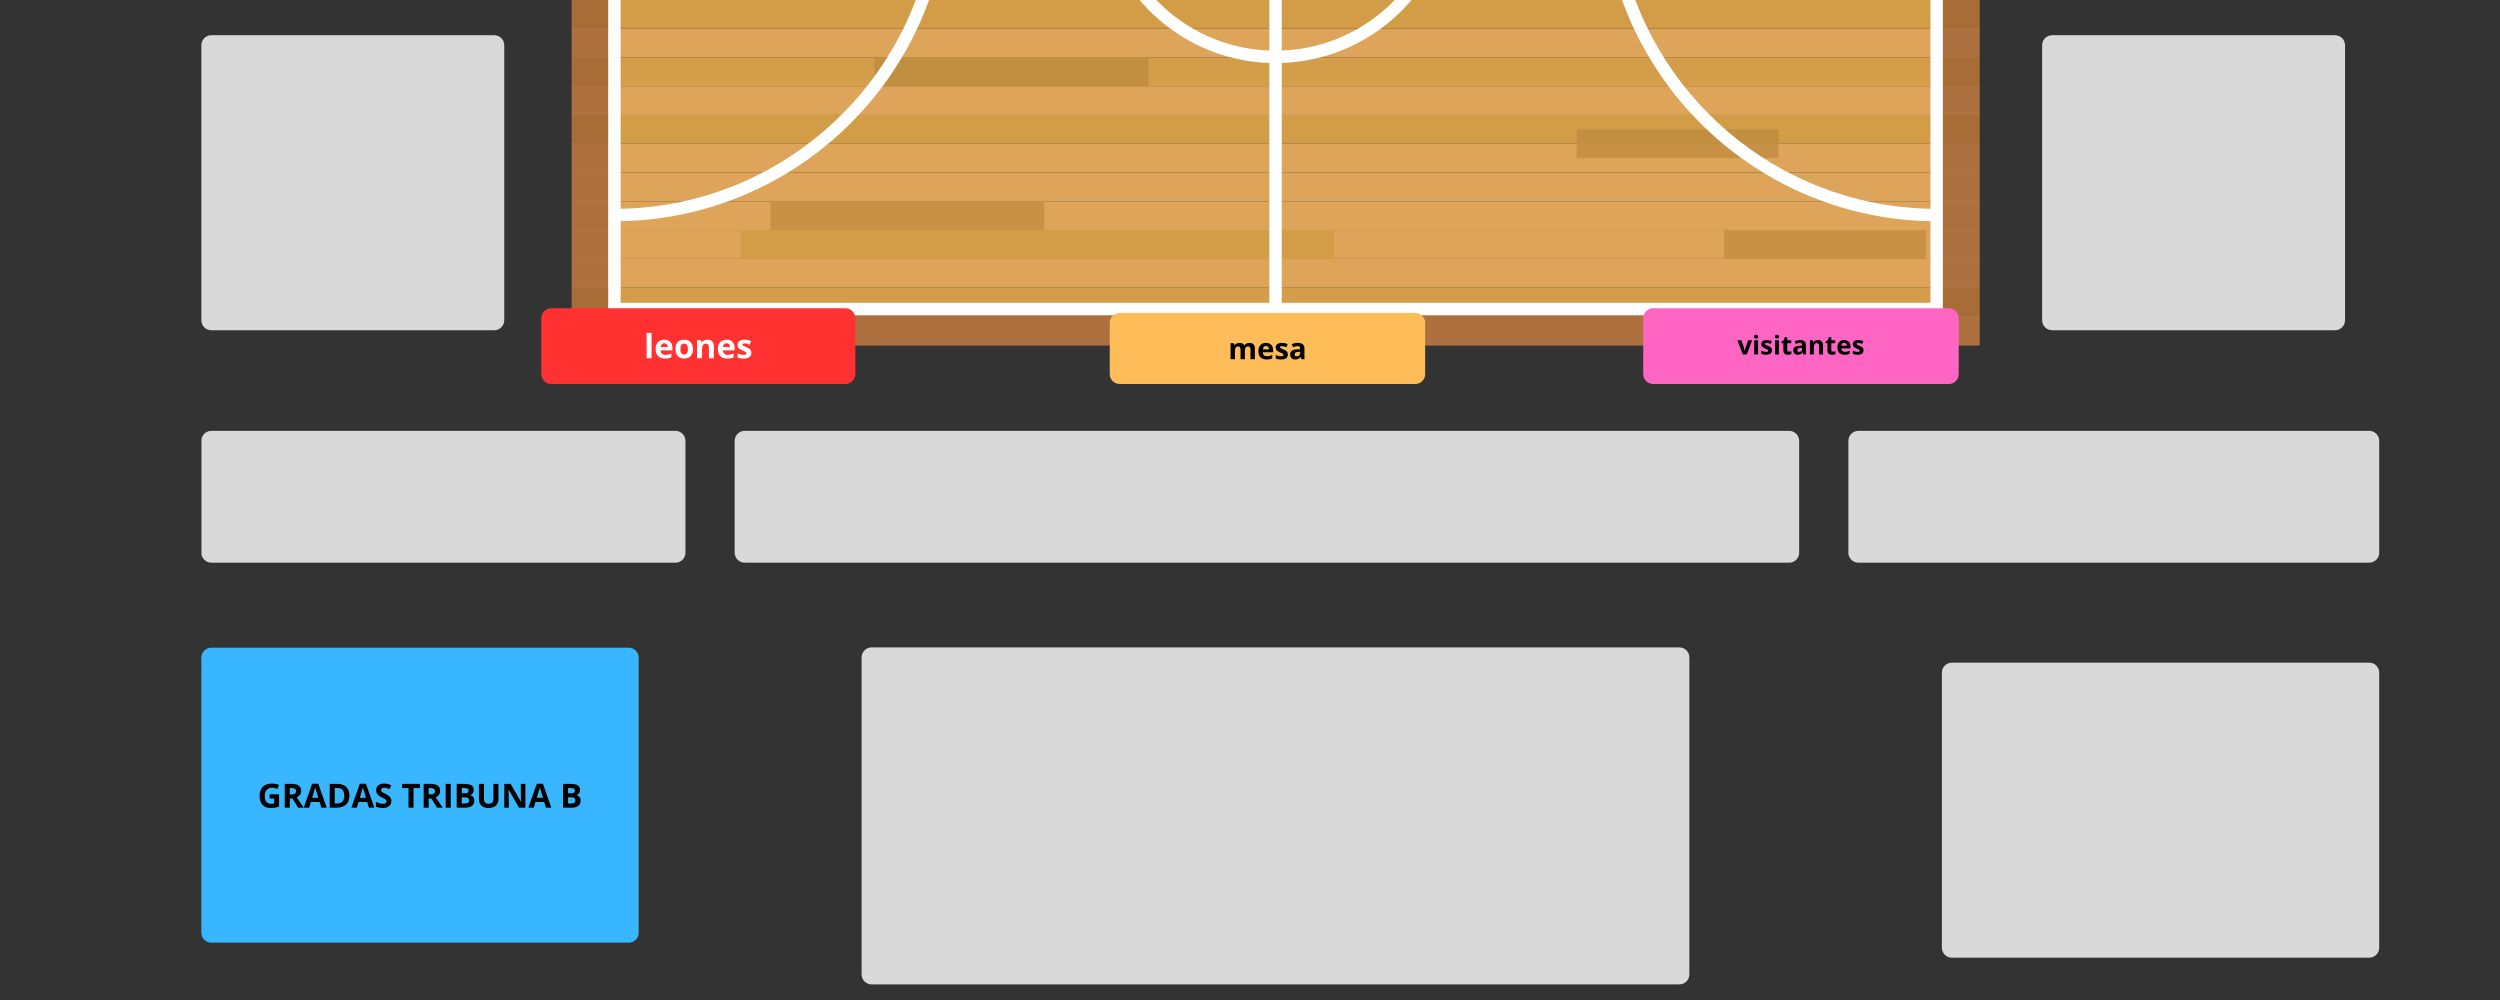 <svg xmlns="http://www.w3.org/2000/svg" xmlns:xlink="http://www.w3.org/1999/xlink" width="2000" zoomAndPan="magnify" viewBox="0 0 1500 600" height="800" preserveAspectRatio="xMidYMid meet" version="1.0"><rect x="0" y="0" width="1500" height="600" fill="#333333" stroke="none"/><defs><g/><clipPath id="b7dfdc7c75"><path d="M 343.113 189 L 1187.613 189 L 1187.613 207.668 L 343.113 207.668 Z M 343.113 189 " clip-rule="nonzero"/></clipPath><clipPath id="c58fd911f1"><path d="M 343.113 172 L 1187.613 172 L 1187.613 190 L 343.113 190 Z M 343.113 172 " clip-rule="nonzero"/></clipPath><clipPath id="7b22d967d9"><path d="M 343.113 155 L 1187.613 155 L 1187.613 173 L 343.113 173 Z M 343.113 155 " clip-rule="nonzero"/></clipPath><clipPath id="0b77c7aad8"><path d="M 343.113 138 L 1187.613 138 L 1187.613 156 L 343.113 156 Z M 343.113 138 " clip-rule="nonzero"/></clipPath><clipPath id="230c964095"><path d="M 343.113 120 L 1187.613 120 L 1187.613 139 L 343.113 139 Z M 343.113 120 " clip-rule="nonzero"/></clipPath><clipPath id="24fba74964"><path d="M 343.113 103 L 1187.613 103 L 1187.613 121 L 343.113 121 Z M 343.113 103 " clip-rule="nonzero"/></clipPath><clipPath id="77bca504ec"><path d="M 343.113 86 L 1187.613 86 L 1187.613 104 L 343.113 104 Z M 343.113 86 " clip-rule="nonzero"/></clipPath><clipPath id="7244d099df"><path d="M 343.113 68 L 1187.613 68 L 1187.613 87 L 343.113 87 Z M 343.113 68 " clip-rule="nonzero"/></clipPath><clipPath id="9af06879d3"><path d="M 343.113 51 L 1187.613 51 L 1187.613 69 L 343.113 69 Z M 343.113 51 " clip-rule="nonzero"/></clipPath><clipPath id="0d8da10cab"><path d="M 343.113 34 L 1187.613 34 L 1187.613 52 L 343.113 52 Z M 343.113 34 " clip-rule="nonzero"/></clipPath><clipPath id="3d7f18de66"><path d="M 343.113 17 L 1187.613 17 L 1187.613 35 L 343.113 35 Z M 343.113 17 " clip-rule="nonzero"/></clipPath><clipPath id="4ae9957960"><path d="M 343.113 0 L 1187.613 0 L 1187.613 18 L 343.113 18 Z M 343.113 0 " clip-rule="nonzero"/></clipPath><clipPath id="0b4d9caaa6"><path d="M 343.113 189 L 1187.613 189 L 1187.613 207.668 L 343.113 207.668 Z M 343.113 189 " clip-rule="nonzero"/></clipPath><clipPath id="c07633d97e"><path d="M 343.113 172 L 1187.613 172 L 1187.613 190 L 343.113 190 Z M 343.113 172 " clip-rule="nonzero"/></clipPath><clipPath id="5a620640e3"><path d="M 343.113 155 L 1187.613 155 L 1187.613 173 L 343.113 173 Z M 343.113 155 " clip-rule="nonzero"/></clipPath><clipPath id="146b94aa3d"><path d="M 343.113 138 L 1187.613 138 L 1187.613 156 L 343.113 156 Z M 343.113 138 " clip-rule="nonzero"/></clipPath><clipPath id="dbfea4e717"><path d="M 343.113 120 L 1187.613 120 L 1187.613 139 L 343.113 139 Z M 343.113 120 " clip-rule="nonzero"/></clipPath><clipPath id="8906e4b145"><path d="M 343.113 103 L 1187.613 103 L 1187.613 121 L 343.113 121 Z M 343.113 103 " clip-rule="nonzero"/></clipPath><clipPath id="69798a918a"><path d="M 343.113 86 L 1187.613 86 L 1187.613 104 L 343.113 104 Z M 343.113 86 " clip-rule="nonzero"/></clipPath><clipPath id="baefb10481"><path d="M 343.113 68 L 1187.613 68 L 1187.613 87 L 343.113 87 Z M 343.113 68 " clip-rule="nonzero"/></clipPath><clipPath id="b40e74e1dc"><path d="M 343.113 51 L 1187.613 51 L 1187.613 69 L 343.113 69 Z M 343.113 51 " clip-rule="nonzero"/></clipPath><clipPath id="64192c60d4"><path d="M 343.113 34 L 1187.613 34 L 1187.613 52 L 343.113 52 Z M 343.113 34 " clip-rule="nonzero"/></clipPath><clipPath id="27c81216c0"><path d="M 343.113 17 L 1187.613 17 L 1187.613 35 L 343.113 35 Z M 343.113 17 " clip-rule="nonzero"/></clipPath><clipPath id="5d1da30d20"><path d="M 343.113 0 L 1187.613 0 L 1187.613 18 L 343.113 18 Z M 343.113 0 " clip-rule="nonzero"/></clipPath><clipPath id="489844acdb"><path d="M 440.664 258.516 L 1079.508 258.516 L 1079.508 337.598 L 440.664 337.598 Z M 440.664 258.516 " clip-rule="nonzero"/></clipPath><clipPath id="db1bfd393f"><path d="M 1073.508 337.598 L 446.801 337.598 C 445.207 337.598 443.684 336.965 442.559 335.84 C 441.434 334.715 440.801 333.191 440.801 331.598 L 440.801 264.516 C 440.801 262.922 441.434 261.398 442.559 260.273 C 443.684 259.148 445.207 258.516 446.801 258.516 L 1073.508 258.516 C 1075.102 258.516 1076.625 259.148 1077.75 260.273 C 1078.875 261.398 1079.508 262.922 1079.508 264.516 L 1079.508 331.598 C 1079.508 333.191 1078.875 334.715 1077.75 335.84 C 1076.625 336.965 1075.102 337.598 1073.508 337.598 Z M 1073.508 337.598 " clip-rule="nonzero"/></clipPath><clipPath id="cbf0589103"><path d="M 516.758 388.438 L 1014 388.438 L 1014 591 L 516.758 591 Z M 516.758 388.438 " clip-rule="nonzero"/></clipPath><clipPath id="4dfe7bddf1"><path d="M 1007.605 590.648 L 522.969 590.648 C 521.379 590.648 519.852 590.016 518.727 588.891 C 517.602 587.766 516.969 586.242 516.969 584.648 L 516.969 394.438 C 516.969 392.844 517.602 391.32 518.727 390.191 C 519.852 389.066 521.379 388.438 522.969 388.438 L 1007.605 388.438 C 1009.195 388.438 1010.723 389.066 1011.848 390.191 C 1012.973 391.32 1013.605 392.844 1013.605 394.438 L 1013.605 584.648 C 1013.605 586.242 1012.973 587.766 1011.848 588.891 C 1010.723 590.016 1009.195 590.648 1007.605 590.648 Z M 1007.605 590.648 " clip-rule="nonzero"/></clipPath><clipPath id="493ede237f"><path d="M 120.117 388 L 383.559 388 L 383.559 565.613 L 120.117 565.613 Z M 120.117 388 " clip-rule="nonzero"/></clipPath><clipPath id="25c89befbd"><path d="M 126.809 388.602 L 377.215 388.602 C 378.809 388.602 380.332 389.234 381.457 390.359 C 382.582 391.484 383.215 393.012 383.215 394.602 L 383.215 559.613 C 383.215 561.207 382.582 562.73 381.457 563.855 C 380.332 564.98 378.809 565.613 377.215 565.613 L 126.809 565.613 C 125.219 565.613 123.691 564.98 122.566 563.855 C 121.441 562.73 120.809 561.207 120.809 559.613 L 120.809 394.602 C 120.809 393.012 121.441 391.484 122.566 390.359 C 123.691 389.234 125.219 388.602 126.809 388.602 Z M 126.809 388.602 " clip-rule="nonzero"/></clipPath><clipPath id="7bae108924"><path d="M 1109 258.516 L 1427.531 258.516 L 1427.531 337.598 L 1109 337.598 Z M 1109 258.516 " clip-rule="nonzero"/></clipPath><clipPath id="e2aec485ec"><path d="M 1421.531 337.598 L 1115.023 337.598 C 1113.434 337.598 1111.906 336.965 1110.781 335.84 C 1109.656 334.715 1109.023 333.191 1109.023 331.598 L 1109.023 264.516 C 1109.023 262.922 1109.656 261.398 1110.781 260.273 C 1111.906 259.148 1113.434 258.516 1115.023 258.516 L 1421.531 258.516 C 1423.125 258.516 1424.648 259.148 1425.777 260.273 C 1426.902 261.398 1427.531 262.922 1427.531 264.516 L 1427.531 331.598 C 1427.531 333.191 1426.902 334.715 1425.777 335.84 C 1424.648 336.965 1423.125 337.598 1421.531 337.598 Z M 1421.531 337.598 " clip-rule="nonzero"/></clipPath><clipPath id="df2f26303a"><path d="M 120.578 258.516 L 411.27 258.516 L 411.27 337.598 L 120.578 337.598 Z M 120.578 258.516 " clip-rule="nonzero"/></clipPath><clipPath id="8c8c307a71"><path d="M 405.27 337.598 L 126.797 337.598 C 125.207 337.598 123.68 336.965 122.555 335.84 C 121.43 334.715 120.797 333.191 120.797 331.598 L 120.797 264.516 C 120.797 262.922 121.43 261.398 122.555 260.273 C 123.68 259.148 125.207 258.516 126.797 258.516 L 405.27 258.516 C 406.863 258.516 408.387 259.148 409.512 260.273 C 410.637 261.398 411.27 262.922 411.27 264.516 L 411.27 331.598 C 411.27 333.191 410.637 334.715 409.512 335.84 C 408.387 336.965 406.863 337.598 405.27 337.598 Z M 405.27 337.598 " clip-rule="nonzero"/></clipPath><clipPath id="49b1b6f563"><path d="M 1165 397.594 L 1428 397.594 L 1428 575 L 1165 575 Z M 1165 397.594 " clip-rule="nonzero"/></clipPath><clipPath id="5651e6f2fe"><path d="M 1421.523 574.602 L 1171.117 574.602 C 1169.527 574.602 1168 573.973 1166.875 572.848 C 1165.75 571.719 1165.117 570.195 1165.117 568.602 L 1165.117 403.594 C 1165.117 402 1165.75 400.473 1166.875 399.348 C 1168 398.223 1169.527 397.594 1171.117 397.594 L 1421.523 397.594 C 1423.117 397.594 1424.641 398.223 1425.77 399.348 C 1426.895 400.473 1427.523 402 1427.523 403.594 L 1427.523 568.602 C 1427.523 570.195 1426.895 571.719 1425.77 572.848 C 1424.641 573.973 1423.117 574.602 1421.523 574.602 Z M 1421.523 574.602 " clip-rule="nonzero"/></clipPath><clipPath id="9ea0d3d44b"><path d="M 1225.172 21.133 L 1407.715 21.133 L 1407.715 198.836 L 1225.172 198.836 Z M 1225.172 21.133 " clip-rule="nonzero"/></clipPath><clipPath id="b444957a1c"><path d="M 1401.023 198.145 L 1231.273 198.145 C 1229.684 198.145 1228.156 197.512 1227.031 196.387 C 1225.906 195.262 1225.273 193.734 1225.273 192.145 L 1225.273 27.133 C 1225.273 25.539 1225.906 24.016 1227.031 22.891 C 1228.156 21.766 1229.684 21.133 1231.273 21.133 L 1401.023 21.133 C 1402.613 21.133 1404.141 21.766 1405.266 22.891 C 1406.391 24.016 1407.023 25.539 1407.023 27.133 L 1407.023 192.145 C 1407.023 193.734 1406.391 195.262 1405.266 196.387 C 1404.141 197.512 1402.613 198.145 1401.023 198.145 Z M 1401.023 198.145 " clip-rule="nonzero"/></clipPath><clipPath id="ca8163202e"><path d="M 120.703 21.133 L 303 21.133 L 303 198.836 L 120.703 198.836 Z M 120.703 21.133 " clip-rule="nonzero"/></clipPath><clipPath id="5f3d3cd06e"><path d="M 296.555 198.145 L 126.809 198.145 C 125.219 198.145 123.691 197.512 122.566 196.387 C 121.441 195.262 120.809 193.734 120.809 192.145 L 120.809 27.133 C 120.809 25.539 121.441 24.016 122.566 22.891 C 123.691 21.766 125.219 21.133 126.809 21.133 L 296.555 21.133 C 298.148 21.133 299.672 21.766 300.797 22.891 C 301.922 24.016 302.555 25.539 302.555 27.133 L 302.555 192.145 C 302.555 193.734 301.922 195.262 300.797 196.387 C 299.672 197.512 298.148 198.145 296.555 198.145 Z M 296.555 198.145 " clip-rule="nonzero"/></clipPath><clipPath id="7942fab72f"><path d="M 985.934 184.945 L 1175.297 184.945 L 1175.297 230.418 L 985.934 230.418 Z M 985.934 184.945 " clip-rule="nonzero"/></clipPath><clipPath id="448a4aee1e"><path d="M 991.934 184.945 L 1169.223 184.945 C 1172.539 184.945 1175.223 187.629 1175.223 190.945 L 1175.223 224.418 C 1175.223 227.73 1172.539 230.418 1169.223 230.418 L 991.934 230.418 C 988.621 230.418 985.934 227.73 985.934 224.418 L 985.934 190.945 C 985.934 187.629 988.621 184.945 991.934 184.945 Z M 991.934 184.945 " clip-rule="nonzero"/></clipPath><clipPath id="45be60e994"><path d="M 665.84 187.773 L 855.25 187.773 L 855.25 230.418 L 665.84 230.418 Z M 665.84 187.773 " clip-rule="nonzero"/></clipPath><clipPath id="5de61875ea"><path d="M 671.84 187.773 L 849.129 187.773 C 852.441 187.773 855.129 190.457 855.129 193.773 L 855.129 224.418 C 855.129 227.73 852.441 230.418 849.129 230.418 L 671.84 230.418 C 668.527 230.418 665.84 227.73 665.84 224.418 L 665.84 193.773 C 665.84 190.457 668.527 187.773 671.84 187.773 Z M 671.84 187.773 " clip-rule="nonzero"/></clipPath><clipPath id="cbf55cfd10"><path d="M 324.777 184.945 L 513.246 184.945 L 513.246 230.418 L 324.777 230.418 Z M 324.777 184.945 " clip-rule="nonzero"/></clipPath><clipPath id="4215def863"><path d="M 330.777 184.945 L 507.203 184.945 C 510.516 184.945 513.203 187.629 513.203 190.945 L 513.203 224.418 C 513.203 227.73 510.516 230.418 507.203 230.418 L 330.777 230.418 C 327.461 230.418 324.777 227.73 324.777 224.418 L 324.777 190.945 C 324.777 187.629 327.461 184.945 330.777 184.945 Z M 330.777 184.945 " clip-rule="nonzero"/></clipPath></defs><g clip-path="url(#b7dfdc7c75)"><path fill="#dea55a" d="M 1187.625 189.859 L 343.105 189.859 L 343.105 207.141 L 1187.625 207.141 Z M 1187.625 189.859 " fill-opacity="1" fill-rule="nonzero"/></g><g clip-path="url(#c58fd911f1)"><path fill="#d39d49" d="M 1187.625 172.602 L 343.105 172.602 L 343.105 189.859 L 1187.625 189.859 Z M 1187.625 172.602 " fill-opacity="1" fill-rule="nonzero"/></g><g clip-path="url(#7b22d967d9)"><path fill="#dea55a" d="M 1187.625 155.32 L 343.105 155.32 L 343.105 172.602 L 1187.625 172.602 Z M 1187.625 155.32 " fill-opacity="1" fill-rule="nonzero"/></g><g clip-path="url(#0b77c7aad8)"><path fill="#dea55a" d="M 1187.625 138.059 L 343.105 138.059 L 343.105 155.32 L 1187.625 155.32 Z M 1187.625 138.059 " fill-opacity="1" fill-rule="nonzero"/></g><g clip-path="url(#230c964095)"><path fill="#dea55a" d="M 1187.625 120.785 L 343.105 120.785 L 343.105 138.059 L 1187.625 138.059 Z M 1187.625 120.785 " fill-opacity="1" fill-rule="nonzero"/></g><g clip-path="url(#24fba74964)"><path fill="#dea55a" d="M 1187.625 103.516 L 343.105 103.516 L 343.105 120.785 L 1187.625 120.785 Z M 1187.625 103.516 " fill-opacity="1" fill-rule="nonzero"/></g><g clip-path="url(#77bca504ec)"><path fill="#dea55a" d="M 1187.625 86.234 L 343.105 86.234 L 343.105 103.516 L 1187.625 103.516 Z M 1187.625 86.234 " fill-opacity="1" fill-rule="nonzero"/></g><g clip-path="url(#7244d099df)"><path fill="#d39d48" d="M 1187.625 68.973 L 343.105 68.973 L 343.105 86.234 L 1187.625 86.234 Z M 1187.625 68.973 " fill-opacity="1" fill-rule="nonzero"/></g><g clip-path="url(#9af06879d3)"><path fill="#dea55a" d="M 1187.625 51.691 L 343.105 51.691 L 343.105 68.973 L 1187.625 68.973 Z M 1187.625 51.691 " fill-opacity="1" fill-rule="nonzero"/></g><g clip-path="url(#0d8da10cab)"><path fill="#d39d49" d="M 1187.625 34.418 L 343.105 34.418 L 343.105 51.691 L 1187.625 51.691 Z M 1187.625 34.418 " fill-opacity="1" fill-rule="nonzero"/></g><g clip-path="url(#3d7f18de66)"><path fill="#dea55a" d="M 1187.625 17.148 L 343.105 17.148 L 343.105 34.418 L 1187.625 34.418 Z M 1187.625 17.148 " fill-opacity="1" fill-rule="nonzero"/></g><g clip-path="url(#4ae9957960)"><path fill="#d39d48" d="M 1187.625 -0.125 L 343.105 -0.125 L 343.105 17.148 L 1187.625 17.148 Z M 1187.625 -0.125 " fill-opacity="1" fill-rule="nonzero"/></g><path fill="#d39d48" d="M 800.344 138.059 L 444.445 138.059 L 444.445 155.32 L 800.344 155.32 Z M 800.344 138.059 " fill-opacity="1" fill-rule="nonzero"/><path fill="#c79146" d="M 626.57 120.785 L 462.309 120.785 L 462.309 138.059 L 626.57 138.059 Z M 626.57 120.785 " fill-opacity="1" fill-rule="nonzero"/><path fill="#c28e3f" d="M 689.066 34.418 L 524.805 34.418 L 524.805 51.691 L 689.066 51.691 Z M 689.066 34.418 " fill-opacity="1" fill-rule="nonzero"/><path fill="#c79146" d="M 1067.113 86.234 L 946 86.234 L 946 94.879 L 1067.113 94.879 Z M 1067.113 86.234 " fill-opacity="1" fill-rule="nonzero"/><path fill="#c28e3f" d="M 1067.113 77.605 L 946 77.605 L 946 86.234 L 1067.113 86.234 Z M 1067.113 77.605 " fill-opacity="1" fill-rule="nonzero"/><path fill="#c79146" d="M 1155.547 138.059 L 1034.453 138.059 L 1034.453 155.32 L 1155.547 155.32 Z M 1155.547 138.059 " fill-opacity="1" fill-rule="nonzero"/><g clip-path="url(#0b4d9caaa6)"><path fill="#ae703f" d="M 1187.625 189.859 L 343.105 189.859 L 343.105 207.141 L 1187.625 207.141 Z M 1187.625 189.859 " fill-opacity="1" fill-rule="nonzero"/></g><g clip-path="url(#c07633d97e)"><path fill="#a86c37" d="M 343.105 172.602 L 370.004 172.602 L 370.004 189.133 L 1160.918 189.133 L 1160.918 172.602 L 1187.625 172.602 L 1187.625 189.859 L 343.105 189.859 L 343.105 172.602 " fill-opacity="1" fill-rule="nonzero"/></g><g clip-path="url(#5a620640e3)"><path fill="#ae703f" d="M 343.105 155.32 L 370.004 155.32 L 370.004 172.602 L 343.105 172.602 L 343.105 155.32 M 1160.918 155.32 L 1187.625 155.32 L 1187.625 172.602 L 1160.918 172.602 L 1160.918 155.32 " fill-opacity="1" fill-rule="nonzero"/></g><g clip-path="url(#146b94aa3d)"><path fill="#ae703f" d="M 343.105 138.059 L 370.004 138.059 L 370.004 155.32 L 343.105 155.32 L 343.105 138.059 M 1160.918 138.059 L 1187.625 138.059 L 1187.625 155.32 L 1160.918 155.32 L 1160.918 138.059 " fill-opacity="1" fill-rule="nonzero"/></g><g clip-path="url(#dbfea4e717)"><path fill="#ae703f" d="M 343.105 120.785 L 370.004 120.785 L 370.004 138.059 L 343.105 138.059 L 343.105 120.785 M 1160.918 120.785 L 1187.625 120.785 L 1187.625 138.059 L 1160.918 138.059 L 1160.918 120.785 " fill-opacity="1" fill-rule="nonzero"/></g><g clip-path="url(#8906e4b145)"><path fill="#ae703f" d="M 343.105 103.516 L 370.004 103.516 L 370.004 120.785 L 343.105 120.785 L 343.105 103.516 M 1160.918 103.516 L 1187.625 103.516 L 1187.625 120.785 L 1160.918 120.785 L 1160.918 103.516 " fill-opacity="1" fill-rule="nonzero"/></g><g clip-path="url(#69798a918a)"><path fill="#ae703f" d="M 343.105 86.234 L 370.004 86.234 L 370.004 103.516 L 343.105 103.516 L 343.105 86.234 M 1160.918 86.234 L 1187.625 86.234 L 1187.625 103.516 L 1160.918 103.516 L 1160.918 86.234 " fill-opacity="1" fill-rule="nonzero"/></g><g clip-path="url(#baefb10481)"><path fill="#a86c36" d="M 343.105 68.973 L 370.004 68.973 L 370.004 86.234 L 343.105 86.234 L 343.105 68.973 M 1160.918 68.973 L 1187.625 68.973 L 1187.625 86.234 L 1160.918 86.234 L 1160.918 68.973 " fill-opacity="1" fill-rule="nonzero"/></g><g clip-path="url(#b40e74e1dc)"><path fill="#ae703f" d="M 343.105 51.691 L 370.004 51.691 L 370.004 68.973 L 343.105 68.973 L 343.105 51.691 M 1160.918 51.691 L 1187.625 51.691 L 1187.625 68.973 L 1160.918 68.973 L 1160.918 51.691 " fill-opacity="1" fill-rule="nonzero"/></g><g clip-path="url(#64192c60d4)"><path fill="#a86c37" d="M 343.105 34.418 L 370.004 34.418 L 370.004 51.691 L 343.105 51.691 L 343.105 34.418 M 1160.918 34.418 L 1187.625 34.418 L 1187.625 51.691 L 1160.918 51.691 L 1160.918 34.418 " fill-opacity="1" fill-rule="nonzero"/></g><g clip-path="url(#27c81216c0)"><path fill="#ae703f" d="M 343.105 17.148 L 370.004 17.148 L 370.004 34.418 L 343.105 34.418 L 343.105 17.148 M 1160.918 17.148 L 1187.625 17.148 L 1187.625 34.418 L 1160.918 34.418 L 1160.918 17.148 " fill-opacity="1" fill-rule="nonzero"/></g><g clip-path="url(#5d1da30d20)"><path fill="#a86c36" d="M 343.105 -0.125 L 370.004 -0.125 L 370.004 17.148 L 343.105 17.148 L 343.105 -0.125 M 1160.918 -0.125 L 1187.625 -0.125 L 1187.625 17.148 L 1160.918 17.148 L 1160.918 -0.125 " fill-opacity="1" fill-rule="nonzero"/></g><path fill="#ffffff" d="M 1158.281 -268.703 C 1106.082 -267.762 1057.164 -246.988 1020.141 -209.941 C 982.246 -172.031 961.391 -121.613 961.391 -67.996 L 961.391 -66.957 C 961.391 -66.609 961.398 -66.25 961.398 -65.891 C 962.523 42.59 1050.074 130.73 1158.281 132.711 L 1158.281 181.699 L 769.055 181.699 L 769.055 37.797 C 826.344 35.824 872.332 -11.387 872.332 -69.18 C 872.332 -126.961 826.344 -174.184 769.055 -176.156 L 769.055 -320.059 L 1158.281 -320.059 Z M 1020.121 -4.566 L 1020.121 -4.461 L 1158.281 -4.461 L 1158.281 125.27 C 1065.785 123.504 989.004 56.387 972.238 -31.793 C 982.848 -16.258 1000.254 -5.75 1020.121 -4.566 Z M 1030.043 -129.133 C 1027.984 -129.328 1025.922 -129.465 1023.844 -129.465 C 1002.059 -129.465 982.848 -118.238 971.668 -101.266 C 978.387 -140.246 996.887 -176.137 1025.406 -204.672 C 1061.012 -240.301 1108.082 -260.301 1158.281 -261.242 L 1158.281 -129.133 Z M 1053.344 -11.902 C 1055.438 -13.027 1057.492 -14.242 1059.422 -15.582 C 1060.469 -16.309 1061.031 -17.473 1061.031 -18.645 C 1061.031 -19.375 1060.809 -20.121 1060.363 -20.762 C 1059.191 -22.461 1056.871 -22.867 1055.176 -21.703 C 1052.801 -20.055 1050.258 -18.578 1047.66 -17.316 C 1045.797 -16.426 1045.023 -14.191 1045.906 -12.348 L 1046.176 -11.902 L 1044.062 -11.902 C 1043.383 -13.727 1041.414 -14.746 1039.523 -14.184 C 1036.762 -13.359 1033.902 -12.746 1031.012 -12.379 C 1030.516 -12.309 1030.062 -12.145 1029.645 -11.902 L 1027.57 -11.902 L 1027.57 -121.672 L 1029.652 -121.672 C 1030.625 -121.574 1031.582 -121.48 1032.535 -121.324 C 1033.32 -121.219 1034.086 -121.344 1034.754 -121.672 L 1038.633 -121.672 C 1038.992 -120.578 1039.836 -119.676 1041 -119.277 C 1043.754 -118.375 1046.457 -117.25 1049.039 -115.918 C 1050.852 -114.977 1053.109 -115.695 1054.059 -117.52 C 1054.332 -118.062 1054.469 -118.656 1054.469 -119.227 C 1054.469 -120.141 1054.117 -120.984 1053.516 -121.672 L 1158.281 -121.672 L 1158.281 -11.902 Z M 968.844 -67.316 C 969.031 -96.262 991.641 -119.957 1020.121 -121.875 L 1020.121 -12.047 C 991.867 -13.949 969.406 -37.297 968.863 -65.891 C 968.855 -66.375 968.844 -66.84 968.844 -67.316 Z M 761.605 -94.988 C 748.973 -93.176 739.246 -82.328 739.246 -69.18 C 739.246 -56.031 748.973 -45.195 761.605 -43.371 L 761.605 30.344 C 708.43 28.363 665.773 -15.504 665.773 -69.18 C 665.773 -122.855 708.43 -166.734 761.605 -168.695 Z M 769.055 -43.371 C 781.699 -45.195 791.414 -56.031 791.414 -69.18 C 791.414 -82.328 781.699 -93.176 769.055 -94.988 L 769.055 -168.695 C 822.23 -166.734 864.887 -122.855 864.887 -69.18 C 864.887 -15.504 822.23 28.363 769.055 30.344 Z M 372.379 132.711 C 481.293 130.723 569.273 41.453 569.273 -67.996 C 569.273 -68.219 569.262 -68.453 569.262 -68.676 L 569.273 -69.023 C 569.273 -69.375 569.254 -69.715 569.254 -70.062 C 568.148 -178.57 480.605 -266.715 372.379 -268.703 L 372.379 -320.059 L 761.605 -320.059 L 761.605 -176.156 C 704.328 -174.184 658.328 -126.961 658.328 -69.18 C 658.328 -11.387 704.328 35.824 761.605 37.797 L 761.605 181.699 L 372.379 181.699 Z M 510.539 -131.406 L 510.539 -131.52 L 372.379 -131.52 L 372.379 -261.242 C 464.879 -259.477 541.656 -192.359 558.41 -104.207 C 547.812 -119.723 530.418 -130.223 510.539 -131.406 Z M 501.086 -6.867 C 501.336 -6.789 501.598 -6.73 501.871 -6.711 C 503.5 -6.586 505.156 -6.52 506.805 -6.52 C 528.574 -6.52 547.746 -17.715 558.938 -34.648 C 543.305 54.922 465.875 123.484 372.379 125.27 L 372.379 -6.867 Z M 480.586 -124.078 C 480.422 -123.352 480.488 -122.586 480.789 -121.855 C 481.574 -119.957 483.746 -119.074 485.668 -119.859 C 488.305 -120.953 491.059 -121.855 493.84 -122.535 C 494.793 -122.758 495.547 -123.332 496.043 -124.078 L 501.016 -124.078 C 501.473 -123.934 501.949 -123.855 502.453 -123.906 L 503.082 -123.934 L 503.082 -14.32 L 495.848 -14.32 C 495.363 -14.883 494.703 -15.301 493.93 -15.492 C 491.137 -16.172 488.371 -17.055 485.727 -18.16 C 483.836 -18.945 481.645 -18.055 480.859 -16.152 C 480.605 -15.551 480.547 -14.922 480.605 -14.32 L 372.379 -14.32 L 372.379 -124.078 Z M 561.816 -68.684 C 561.652 -39.73 539.027 -16.027 510.539 -14.105 L 510.539 -123.934 C 538.805 -122.031 561.273 -98.688 561.805 -70.055 C 561.805 -69.586 561.816 -69.141 561.816 -68.684 Z M 364.922 189.152 L 1165.727 189.152 L 1165.727 -327.512 L 364.922 -327.512 L 364.922 189.152 " fill-opacity="1" fill-rule="nonzero"/><g clip-path="url(#489844acdb)"><g clip-path="url(#db1bfd393f)"><path fill="#d9d9d9" d="M 1079.508 337.598 L 440.664 337.598 L 440.664 258.516 L 1079.508 258.516 Z M 1079.508 337.598 " fill-opacity="1" fill-rule="nonzero"/></g></g><g clip-path="url(#cbf0589103)"><g clip-path="url(#4dfe7bddf1)"><path fill="#d9d9d9" d="M 1013.605 590.648 L 516.758 590.648 L 516.758 388.438 L 1013.605 388.438 Z M 1013.605 590.648 " fill-opacity="1" fill-rule="nonzero"/></g></g><g clip-path="url(#493ede237f)"><g clip-path="url(#25c89befbd)"><path fill="#38b6ff" d="M 120.809 388.602 L 383.559 388.602 L 383.559 565.613 L 120.809 565.613 Z M 120.809 388.602 " fill-opacity="1" fill-rule="nonzero"/></g></g><g fill="#000000" fill-opacity="1"><g transform="translate(154.559, 484.603)"><g><path d="M 7.219 -8.016 L 12.875 -8.016 L 12.875 -0.609 C 11.957 -0.316 11.094 -0.109 10.281 0.016 C 9.477 0.141 8.648 0.203 7.797 0.203 C 5.648 0.203 4.004 -0.43 2.859 -1.703 C 1.723 -2.973 1.156 -4.789 1.156 -7.156 C 1.156 -9.457 1.816 -11.254 3.141 -12.547 C 4.461 -13.836 6.289 -14.484 8.625 -14.484 C 10.094 -14.484 11.504 -14.191 12.859 -13.609 L 11.859 -11.188 C 10.816 -11.707 9.734 -11.969 8.609 -11.969 C 7.297 -11.969 6.242 -11.523 5.453 -10.641 C 4.672 -9.766 4.281 -8.582 4.281 -7.094 C 4.281 -5.551 4.598 -4.367 5.234 -3.547 C 5.867 -2.734 6.789 -2.328 8 -2.328 C 8.633 -2.328 9.273 -2.391 9.922 -2.516 L 9.922 -5.5 L 7.219 -5.5 Z M 7.219 -8.016 "/></g></g></g><g fill="#000000" fill-opacity="1"><g transform="translate(169.036, 484.603)"><g><path d="M 4.828 -7.938 L 5.797 -7.938 C 6.754 -7.938 7.461 -8.094 7.922 -8.406 C 8.379 -8.727 8.609 -9.234 8.609 -9.922 C 8.609 -10.598 8.375 -11.078 7.906 -11.359 C 7.438 -11.648 6.719 -11.797 5.75 -11.797 L 4.828 -11.797 Z M 4.828 -5.484 L 4.828 0 L 1.797 0 L 1.797 -14.281 L 5.953 -14.281 C 7.898 -14.281 9.336 -13.926 10.266 -13.219 C 11.191 -12.508 11.656 -11.438 11.656 -10 C 11.656 -9.156 11.426 -8.406 10.969 -7.75 C 10.508 -7.102 9.852 -6.594 9 -6.219 C 11.156 -3.008 12.555 -0.938 13.203 0 L 9.844 0 L 6.438 -5.484 Z M 4.828 -5.484 "/></g></g></g><g fill="#000000" fill-opacity="1"><g transform="translate(182.234, 484.603)"><g><path d="M 10.531 0 L 9.5 -3.406 L 4.297 -3.406 L 3.266 0 L 0 0 L 5.047 -14.344 L 8.734 -14.344 L 13.797 0 Z M 8.781 -5.938 C 7.82 -9.02 7.281 -10.758 7.156 -11.156 C 7.039 -11.562 6.957 -11.883 6.906 -12.125 C 6.688 -11.289 6.07 -9.227 5.062 -5.938 Z M 8.781 -5.938 "/></g></g></g><g fill="#000000" fill-opacity="1"><g transform="translate(196.027, 484.603)"><g><path d="M 13.641 -7.281 C 13.641 -4.926 12.969 -3.125 11.625 -1.875 C 10.289 -0.625 8.363 0 5.844 0 L 1.797 0 L 1.797 -14.281 L 6.281 -14.281 C 8.613 -14.281 10.422 -13.664 11.703 -12.438 C 12.992 -11.207 13.641 -9.488 13.641 -7.281 Z M 10.5 -7.203 C 10.5 -10.266 9.145 -11.797 6.438 -11.797 L 4.828 -11.797 L 4.828 -2.5 L 6.125 -2.5 C 9.039 -2.5 10.5 -4.066 10.5 -7.203 Z M 10.5 -7.203 "/></g></g></g><g fill="#000000" fill-opacity="1"><g transform="translate(210.826, 484.603)"><g><path d="M 10.531 0 L 9.5 -3.406 L 4.297 -3.406 L 3.266 0 L 0 0 L 5.047 -14.344 L 8.734 -14.344 L 13.797 0 Z M 8.781 -5.938 C 7.82 -9.02 7.281 -10.758 7.156 -11.156 C 7.039 -11.562 6.957 -11.883 6.906 -12.125 C 6.688 -11.289 6.07 -9.227 5.062 -5.938 Z M 8.781 -5.938 "/></g></g></g><g fill="#000000" fill-opacity="1"><g transform="translate(224.62, 484.603)"><g><path d="M 10.219 -3.969 C 10.219 -2.676 9.754 -1.656 8.828 -0.906 C 7.898 -0.164 6.613 0.203 4.969 0.203 C 3.438 0.203 2.086 -0.086 0.922 -0.672 L 0.922 -3.484 C 1.879 -3.047 2.691 -2.738 3.359 -2.562 C 4.023 -2.395 4.641 -2.312 5.203 -2.312 C 5.859 -2.312 6.363 -2.438 6.719 -2.688 C 7.07 -2.938 7.25 -3.312 7.25 -3.812 C 7.25 -4.094 7.172 -4.344 7.016 -4.562 C 6.859 -4.781 6.629 -4.988 6.328 -5.188 C 6.023 -5.395 5.41 -5.719 4.484 -6.156 C 3.609 -6.57 2.953 -6.969 2.516 -7.344 C 2.078 -7.719 1.727 -8.156 1.469 -8.656 C 1.207 -9.164 1.078 -9.754 1.078 -10.422 C 1.078 -11.68 1.504 -12.672 2.359 -13.391 C 3.223 -14.117 4.41 -14.484 5.922 -14.484 C 6.66 -14.484 7.363 -14.395 8.031 -14.219 C 8.707 -14.039 9.414 -13.797 10.156 -13.484 L 9.188 -11.125 C 8.414 -11.438 7.781 -11.656 7.281 -11.781 C 6.789 -11.906 6.305 -11.969 5.828 -11.969 C 5.254 -11.969 4.812 -11.832 4.5 -11.562 C 4.195 -11.289 4.047 -10.941 4.047 -10.516 C 4.047 -10.254 4.109 -10.02 4.234 -9.812 C 4.359 -9.613 4.551 -9.422 4.812 -9.234 C 5.082 -9.055 5.723 -8.727 6.734 -8.25 C 8.066 -7.602 8.977 -6.957 9.469 -6.312 C 9.969 -5.676 10.219 -4.895 10.219 -3.969 Z M 10.219 -3.969 "/></g></g></g><g fill="#000000" fill-opacity="1"><g transform="translate(235.631, 484.603)"><g/></g></g><g fill="#000000" fill-opacity="1"><g transform="translate(240.824, 484.603)"><g><path d="M 7.312 0 L 4.281 0 L 4.281 -11.766 L 0.406 -11.766 L 0.406 -14.281 L 11.188 -14.281 L 11.188 -11.766 L 7.312 -11.766 Z M 7.312 0 "/></g></g></g><g fill="#000000" fill-opacity="1"><g transform="translate(252.402, 484.603)"><g><path d="M 4.828 -7.938 L 5.797 -7.938 C 6.754 -7.938 7.461 -8.094 7.922 -8.406 C 8.379 -8.727 8.609 -9.234 8.609 -9.922 C 8.609 -10.598 8.375 -11.078 7.906 -11.359 C 7.438 -11.648 6.719 -11.797 5.75 -11.797 L 4.828 -11.797 Z M 4.828 -5.484 L 4.828 0 L 1.797 0 L 1.797 -14.281 L 5.953 -14.281 C 7.898 -14.281 9.336 -13.926 10.266 -13.219 C 11.191 -12.508 11.656 -11.438 11.656 -10 C 11.656 -9.156 11.426 -8.406 10.969 -7.75 C 10.508 -7.102 9.852 -6.594 9 -6.219 C 11.156 -3.008 12.555 -0.938 13.203 0 L 9.844 0 L 6.438 -5.484 Z M 4.828 -5.484 "/></g></g></g><g fill="#000000" fill-opacity="1"><g transform="translate(265.6, 484.603)"><g><path d="M 1.797 0 L 1.797 -14.281 L 4.828 -14.281 L 4.828 0 Z M 1.797 0 "/></g></g></g><g fill="#000000" fill-opacity="1"><g transform="translate(272.218, 484.603)"><g><path d="M 1.797 -14.281 L 6.234 -14.281 C 8.266 -14.281 9.734 -13.988 10.641 -13.406 C 11.555 -12.832 12.016 -11.922 12.016 -10.672 C 12.016 -9.816 11.816 -9.113 11.422 -8.562 C 11.023 -8.02 10.492 -7.691 9.828 -7.578 L 9.828 -7.484 C 10.734 -7.273 11.383 -6.895 11.781 -6.344 C 12.188 -5.789 12.391 -5.055 12.391 -4.141 C 12.391 -2.836 11.914 -1.82 10.969 -1.094 C 10.031 -0.363 8.754 0 7.141 0 L 1.797 0 Z M 4.828 -8.625 L 6.578 -8.625 C 7.398 -8.625 7.992 -8.75 8.359 -9 C 8.734 -9.258 8.922 -9.68 8.922 -10.266 C 8.922 -10.805 8.719 -11.195 8.312 -11.438 C 7.914 -11.676 7.285 -11.797 6.422 -11.797 L 4.828 -11.797 Z M 4.828 -6.219 L 4.828 -2.5 L 6.797 -2.5 C 7.629 -2.5 8.242 -2.656 8.641 -2.969 C 9.035 -3.289 9.234 -3.781 9.234 -4.438 C 9.234 -5.625 8.391 -6.219 6.703 -6.219 Z M 4.828 -6.219 "/></g></g></g><g fill="#000000" fill-opacity="1"><g transform="translate(285.651, 484.603)"><g><path d="M 13.422 -14.281 L 13.422 -5.047 C 13.422 -3.984 13.18 -3.055 12.703 -2.266 C 12.234 -1.473 11.551 -0.863 10.656 -0.438 C 9.77 -0.008 8.719 0.203 7.5 0.203 C 5.664 0.203 4.238 -0.266 3.219 -1.203 C 2.207 -2.148 1.703 -3.441 1.703 -5.078 L 1.703 -14.281 L 4.719 -14.281 L 4.719 -5.531 C 4.719 -4.438 4.938 -3.629 5.375 -3.109 C 5.82 -2.598 6.555 -2.344 7.578 -2.344 C 8.566 -2.344 9.285 -2.598 9.734 -3.109 C 10.18 -3.629 10.406 -4.445 10.406 -5.562 L 10.406 -14.281 Z M 13.422 -14.281 "/></g></g></g><g fill="#000000" fill-opacity="1"><g transform="translate(300.762, 484.603)"><g><path d="M 14.469 0 L 10.609 0 L 4.406 -10.797 L 4.312 -10.797 C 4.438 -8.891 4.5 -7.531 4.5 -6.719 L 4.5 0 L 1.797 0 L 1.797 -14.281 L 5.609 -14.281 L 11.812 -3.578 L 11.891 -3.578 C 11.785 -5.441 11.734 -6.754 11.734 -7.516 L 11.734 -14.281 L 14.469 -14.281 Z M 14.469 0 "/></g></g></g><g fill="#000000" fill-opacity="1"><g transform="translate(317.015, 484.603)"><g><path d="M 10.531 0 L 9.5 -3.406 L 4.297 -3.406 L 3.266 0 L 0 0 L 5.047 -14.344 L 8.734 -14.344 L 13.797 0 Z M 8.781 -5.938 C 7.82 -9.02 7.281 -10.758 7.156 -11.156 C 7.039 -11.562 6.957 -11.883 6.906 -12.125 C 6.688 -11.289 6.07 -9.227 5.062 -5.938 Z M 8.781 -5.938 "/></g></g></g><g fill="#000000" fill-opacity="1"><g transform="translate(330.809, 484.603)"><g/></g></g><g fill="#000000" fill-opacity="1"><g transform="translate(336.002, 484.603)"><g><path d="M 1.797 -14.281 L 6.234 -14.281 C 8.266 -14.281 9.734 -13.988 10.641 -13.406 C 11.555 -12.832 12.016 -11.922 12.016 -10.672 C 12.016 -9.816 11.816 -9.113 11.422 -8.562 C 11.023 -8.02 10.492 -7.691 9.828 -7.578 L 9.828 -7.484 C 10.734 -7.273 11.383 -6.895 11.781 -6.344 C 12.188 -5.789 12.391 -5.055 12.391 -4.141 C 12.391 -2.836 11.914 -1.82 10.969 -1.094 C 10.031 -0.363 8.754 0 7.141 0 L 1.797 0 Z M 4.828 -8.625 L 6.578 -8.625 C 7.398 -8.625 7.992 -8.75 8.359 -9 C 8.734 -9.258 8.922 -9.68 8.922 -10.266 C 8.922 -10.805 8.719 -11.195 8.312 -11.438 C 7.914 -11.676 7.285 -11.797 6.422 -11.797 L 4.828 -11.797 Z M 4.828 -6.219 L 4.828 -2.5 L 6.797 -2.5 C 7.629 -2.5 8.242 -2.656 8.641 -2.969 C 9.035 -3.289 9.234 -3.781 9.234 -4.438 C 9.234 -5.625 8.391 -6.219 6.703 -6.219 Z M 4.828 -6.219 "/></g></g></g><g clip-path="url(#7bae108924)"><g clip-path="url(#e2aec485ec)"><path fill="#d9d9d9" d="M 1427.531 337.598 L 1109.039 337.598 L 1109.039 258.516 L 1427.531 258.516 Z M 1427.531 337.598 " fill-opacity="1" fill-rule="nonzero"/></g></g><g clip-path="url(#df2f26303a)"><g clip-path="url(#8c8c307a71)"><path fill="#d9d9d9" d="M 411.27 337.598 L 120.887 337.598 L 120.887 258.516 L 411.27 258.516 Z M 411.27 337.598 " fill-opacity="1" fill-rule="nonzero"/></g></g><g clip-path="url(#49b1b6f563)"><g clip-path="url(#5651e6f2fe)"><path fill="#d9d9d9" d="M 1427.523 574.602 L 1164.773 574.602 L 1164.773 397.594 L 1427.523 397.594 Z M 1427.523 574.602 " fill-opacity="1" fill-rule="nonzero"/></g></g><g clip-path="url(#9ea0d3d44b)"><g clip-path="url(#b444957a1c)"><path fill="#d9d9d9" d="M 1407.023 198.145 L 1225.172 198.145 L 1225.172 21.133 L 1407.023 21.133 Z M 1407.023 198.145 " fill-opacity="1" fill-rule="nonzero"/></g></g><g clip-path="url(#ca8163202e)"><g clip-path="url(#5f3d3cd06e)"><path fill="#d9d9d9" d="M 302.555 198.145 L 120.703 198.145 L 120.703 21.133 L 302.555 21.133 Z M 302.555 198.145 " fill-opacity="1" fill-rule="nonzero"/></g></g><g clip-path="url(#7942fab72f)"><g clip-path="url(#448a4aee1e)"><path fill="#ff66c4" d="M 985.934 184.945 L 1175.297 184.945 L 1175.297 230.418 L 985.934 230.418 Z M 985.934 184.945 " fill-opacity="1" fill-rule="nonzero"/></g></g><g fill="#000000" fill-opacity="1"><g transform="translate(1042.431, 212.694)"><g><path d="M 3.25 0 L 0 -8.516 L 2.422 -8.516 L 4.078 -3.656 C 4.254 -3.039 4.367 -2.461 4.422 -1.922 L 4.469 -1.922 C 4.488 -2.41 4.598 -2.988 4.797 -3.656 L 6.438 -8.516 L 8.875 -8.516 L 5.625 0 Z M 3.25 0 "/></g></g></g><g fill="#000000" fill-opacity="1"><g transform="translate(1051.297, 212.694)"><g><path d="M 1.125 -10.719 C 1.125 -11.469 1.547 -11.844 2.391 -11.844 C 3.223 -11.844 3.641 -11.469 3.641 -10.719 C 3.641 -10.352 3.535 -10.07 3.328 -9.875 C 3.117 -9.676 2.805 -9.578 2.391 -9.578 C 1.547 -9.578 1.125 -9.957 1.125 -10.719 Z M 3.547 0 L 1.219 0 L 1.219 -8.516 L 3.547 -8.516 Z M 3.547 0 "/></g></g></g><g fill="#000000" fill-opacity="1"><g transform="translate(1056.054, 212.694)"><g><path d="M 7.156 -2.531 C 7.156 -1.656 6.852 -0.988 6.25 -0.531 C 5.645 -0.07 4.738 0.156 3.531 0.156 C 2.906 0.156 2.375 0.113 1.938 0.031 C 1.5 -0.051 1.094 -0.176 0.719 -0.344 L 0.719 -2.266 C 1.145 -2.055 1.629 -1.883 2.172 -1.75 C 2.711 -1.613 3.188 -1.547 3.594 -1.547 C 4.438 -1.547 4.859 -1.789 4.859 -2.281 C 4.859 -2.457 4.801 -2.602 4.688 -2.719 C 4.582 -2.832 4.391 -2.961 4.109 -3.109 C 3.836 -3.254 3.473 -3.422 3.016 -3.609 C 2.367 -3.891 1.891 -4.145 1.578 -4.375 C 1.273 -4.613 1.051 -4.883 0.906 -5.188 C 0.77 -5.488 0.703 -5.859 0.703 -6.297 C 0.703 -7.055 0.992 -7.641 1.578 -8.047 C 2.16 -8.461 2.992 -8.672 4.078 -8.672 C 5.098 -8.672 6.094 -8.445 7.062 -8 L 6.359 -6.328 C 5.93 -6.504 5.531 -6.648 5.156 -6.766 C 4.789 -6.891 4.414 -6.953 4.031 -6.953 C 3.344 -6.953 3 -6.766 3 -6.391 C 3 -6.18 3.109 -6 3.328 -5.844 C 3.555 -5.695 4.047 -5.473 4.797 -5.172 C 5.453 -4.91 5.938 -4.66 6.25 -4.422 C 6.562 -4.191 6.789 -3.922 6.938 -3.609 C 7.082 -3.305 7.156 -2.945 7.156 -2.531 Z M 7.156 -2.531 "/></g></g></g><g fill="#000000" fill-opacity="1"><g transform="translate(1063.801, 212.694)"><g><path d="M 1.125 -10.719 C 1.125 -11.469 1.547 -11.844 2.391 -11.844 C 3.223 -11.844 3.641 -11.469 3.641 -10.719 C 3.641 -10.352 3.535 -10.07 3.328 -9.875 C 3.117 -9.676 2.805 -9.578 2.391 -9.578 C 1.547 -9.578 1.125 -9.957 1.125 -10.719 Z M 3.547 0 L 1.219 0 L 1.219 -8.516 L 3.547 -8.516 Z M 3.547 0 "/></g></g></g><g fill="#000000" fill-opacity="1"><g transform="translate(1068.558, 212.694)"><g><path d="M 4.797 -1.703 C 5.203 -1.703 5.691 -1.789 6.266 -1.969 L 6.266 -0.234 C 5.68 0.023 4.973 0.156 4.141 0.156 C 3.203 0.156 2.52 -0.078 2.094 -0.547 C 1.676 -1.016 1.469 -1.723 1.469 -2.672 L 1.469 -6.766 L 0.359 -6.766 L 0.359 -7.75 L 1.641 -8.531 L 2.312 -10.328 L 3.797 -10.328 L 3.797 -8.516 L 6.172 -8.516 L 6.172 -6.766 L 3.797 -6.766 L 3.797 -2.672 C 3.797 -2.336 3.883 -2.094 4.062 -1.938 C 4.25 -1.781 4.492 -1.703 4.797 -1.703 Z M 4.797 -1.703 "/></g></g></g><g fill="#000000" fill-opacity="1"><g transform="translate(1075.323, 212.694)"><g><path d="M 6.625 0 L 6.172 -1.156 L 6.109 -1.156 C 5.723 -0.664 5.32 -0.32 4.906 -0.125 C 4.488 0.062 3.953 0.156 3.297 0.156 C 2.473 0.156 1.828 -0.078 1.359 -0.547 C 0.891 -1.016 0.656 -1.68 0.656 -2.547 C 0.656 -3.453 0.969 -4.117 1.594 -4.547 C 2.227 -4.973 3.188 -5.207 4.469 -5.25 L 5.938 -5.297 L 5.938 -5.672 C 5.938 -6.535 5.492 -6.969 4.609 -6.969 C 3.93 -6.969 3.133 -6.758 2.219 -6.344 L 1.453 -7.922 C 2.43 -8.43 3.516 -8.688 4.703 -8.688 C 5.848 -8.688 6.723 -8.438 7.328 -7.938 C 7.941 -7.445 8.25 -6.691 8.25 -5.672 L 8.25 0 Z M 5.938 -3.938 L 5.047 -3.906 C 4.367 -3.895 3.863 -3.773 3.531 -3.547 C 3.195 -3.328 3.031 -2.988 3.031 -2.531 C 3.031 -1.875 3.41 -1.547 4.172 -1.547 C 4.703 -1.547 5.129 -1.695 5.453 -2 C 5.773 -2.312 5.938 -2.727 5.938 -3.25 Z M 5.938 -3.938 "/></g></g></g><g fill="#000000" fill-opacity="1"><g transform="translate(1084.737, 212.694)"><g><path d="M 9.078 0 L 6.75 0 L 6.75 -4.969 C 6.75 -5.582 6.641 -6.039 6.422 -6.344 C 6.203 -6.656 5.859 -6.812 5.391 -6.812 C 4.734 -6.812 4.258 -6.594 3.969 -6.156 C 3.688 -5.727 3.547 -5.008 3.547 -4 L 3.547 0 L 1.219 0 L 1.219 -8.516 L 3 -8.516 L 3.297 -7.422 L 3.438 -7.422 C 3.695 -7.836 4.051 -8.148 4.5 -8.359 C 4.957 -8.566 5.473 -8.672 6.047 -8.672 C 7.035 -8.672 7.785 -8.398 8.297 -7.859 C 8.816 -7.328 9.078 -6.555 9.078 -5.547 Z M 9.078 0 "/></g></g></g><g fill="#000000" fill-opacity="1"><g transform="translate(1094.981, 212.694)"><g><path d="M 4.797 -1.703 C 5.203 -1.703 5.691 -1.789 6.266 -1.969 L 6.266 -0.234 C 5.68 0.023 4.973 0.156 4.141 0.156 C 3.203 0.156 2.52 -0.078 2.094 -0.547 C 1.676 -1.016 1.469 -1.723 1.469 -2.672 L 1.469 -6.766 L 0.359 -6.766 L 0.359 -7.75 L 1.641 -8.531 L 2.312 -10.328 L 3.797 -10.328 L 3.797 -8.516 L 6.172 -8.516 L 6.172 -6.766 L 3.797 -6.766 L 3.797 -2.672 C 3.797 -2.336 3.883 -2.094 4.062 -1.938 C 4.25 -1.781 4.492 -1.703 4.797 -1.703 Z M 4.797 -1.703 "/></g></g></g><g fill="#000000" fill-opacity="1"><g transform="translate(1101.746, 212.694)"><g><path d="M 4.75 -7.016 C 4.25 -7.016 3.859 -6.859 3.578 -6.547 C 3.305 -6.234 3.148 -5.789 3.109 -5.219 L 6.359 -5.219 C 6.348 -5.789 6.195 -6.234 5.906 -6.547 C 5.625 -6.859 5.238 -7.016 4.75 -7.016 Z M 5.078 0.156 C 3.703 0.156 2.629 -0.219 1.859 -0.969 C 1.086 -1.727 0.703 -2.805 0.703 -4.203 C 0.703 -5.617 1.055 -6.719 1.766 -7.5 C 2.484 -8.281 3.473 -8.672 4.734 -8.672 C 5.93 -8.672 6.863 -8.328 7.531 -7.641 C 8.207 -6.953 8.547 -6.004 8.547 -4.797 L 8.547 -3.672 L 3.047 -3.672 C 3.078 -3.016 3.273 -2.5 3.641 -2.125 C 4.004 -1.758 4.516 -1.578 5.172 -1.578 C 5.691 -1.578 6.176 -1.629 6.625 -1.734 C 7.082 -1.836 7.562 -2.008 8.062 -2.25 L 8.062 -0.453 C 7.656 -0.242 7.219 -0.094 6.75 0 C 6.289 0.102 5.734 0.156 5.078 0.156 Z M 5.078 0.156 "/></g></g></g><g fill="#000000" fill-opacity="1"><g transform="translate(1110.955, 212.694)"><g><path d="M 7.156 -2.531 C 7.156 -1.656 6.852 -0.988 6.25 -0.531 C 5.645 -0.07 4.738 0.156 3.531 0.156 C 2.906 0.156 2.375 0.113 1.938 0.031 C 1.5 -0.051 1.094 -0.176 0.719 -0.344 L 0.719 -2.266 C 1.145 -2.055 1.629 -1.883 2.172 -1.75 C 2.711 -1.613 3.188 -1.547 3.594 -1.547 C 4.438 -1.547 4.859 -1.789 4.859 -2.281 C 4.859 -2.457 4.801 -2.602 4.688 -2.719 C 4.582 -2.832 4.391 -2.961 4.109 -3.109 C 3.836 -3.254 3.473 -3.422 3.016 -3.609 C 2.367 -3.891 1.891 -4.145 1.578 -4.375 C 1.273 -4.613 1.051 -4.883 0.906 -5.188 C 0.77 -5.488 0.703 -5.859 0.703 -6.297 C 0.703 -7.055 0.992 -7.641 1.578 -8.047 C 2.16 -8.461 2.992 -8.672 4.078 -8.672 C 5.098 -8.672 6.094 -8.445 7.062 -8 L 6.359 -6.328 C 5.93 -6.504 5.531 -6.648 5.156 -6.766 C 4.789 -6.891 4.414 -6.953 4.031 -6.953 C 3.344 -6.953 3 -6.766 3 -6.391 C 3 -6.18 3.109 -6 3.328 -5.844 C 3.555 -5.695 4.047 -5.473 4.797 -5.172 C 5.453 -4.91 5.938 -4.66 6.25 -4.422 C 6.562 -4.191 6.789 -3.922 6.938 -3.609 C 7.082 -3.305 7.156 -2.945 7.156 -2.531 Z M 7.156 -2.531 "/></g></g></g><g clip-path="url(#45be60e994)"><g clip-path="url(#5de61875ea)"><path fill="#ffbd59" d="M 665.84 187.773 L 855.086 187.773 L 855.086 230.418 L 665.84 230.418 Z M 665.84 187.773 " fill-opacity="1" fill-rule="nonzero"/></g></g><g fill="#000000" fill-opacity="1"><g transform="translate(736.962, 215.522)"><g><path d="M 9.969 0 L 7.359 0 L 7.359 -5.609 C 7.359 -6.305 7.238 -6.828 7 -7.172 C 6.77 -7.516 6.406 -7.688 5.906 -7.688 C 5.238 -7.688 4.754 -7.441 4.453 -6.953 C 4.148 -6.461 4 -5.648 4 -4.516 L 4 0 L 1.375 0 L 1.375 -9.609 L 3.375 -9.609 L 3.734 -8.375 L 3.875 -8.375 C 4.133 -8.812 4.504 -9.156 4.984 -9.406 C 5.473 -9.656 6.035 -9.781 6.672 -9.781 C 8.109 -9.781 9.082 -9.312 9.594 -8.375 L 9.812 -8.375 C 10.07 -8.82 10.453 -9.164 10.953 -9.406 C 11.453 -9.656 12.02 -9.781 12.656 -9.781 C 13.738 -9.781 14.562 -9.5 15.125 -8.938 C 15.688 -8.383 15.969 -7.492 15.969 -6.266 L 15.969 0 L 13.328 0 L 13.328 -5.609 C 13.328 -6.305 13.211 -6.828 12.984 -7.172 C 12.754 -7.516 12.391 -7.688 11.891 -7.688 C 11.242 -7.688 10.758 -7.457 10.438 -7 C 10.125 -6.539 9.969 -5.812 9.969 -4.812 Z M 9.969 0 "/></g></g></g><g fill="#000000" fill-opacity="1"><g transform="translate(754.234, 215.522)"><g><path d="M 5.359 -7.922 C 4.797 -7.922 4.359 -7.742 4.047 -7.391 C 3.734 -7.035 3.551 -6.535 3.5 -5.891 L 7.188 -5.891 C 7.176 -6.535 7.004 -7.035 6.672 -7.391 C 6.348 -7.742 5.91 -7.922 5.359 -7.922 Z M 5.719 0.172 C 4.176 0.172 2.969 -0.254 2.094 -1.109 C 1.227 -1.961 0.797 -3.172 0.797 -4.734 C 0.797 -6.336 1.195 -7.578 2 -8.453 C 2.801 -9.336 3.91 -9.781 5.328 -9.781 C 6.691 -9.781 7.75 -9.395 8.5 -8.625 C 9.258 -7.852 9.641 -6.785 9.641 -5.422 L 9.641 -4.156 L 3.438 -4.156 C 3.469 -3.406 3.688 -2.82 4.094 -2.406 C 4.508 -1.988 5.094 -1.781 5.844 -1.781 C 6.414 -1.781 6.957 -1.836 7.469 -1.953 C 7.988 -2.078 8.531 -2.27 9.094 -2.531 L 9.094 -0.5 C 8.633 -0.27 8.145 -0.102 7.625 0 C 7.102 0.113 6.469 0.172 5.719 0.172 Z M 5.719 0.172 "/></g></g></g><g fill="#000000" fill-opacity="1"><g transform="translate(764.626, 215.522)"><g><path d="M 8.078 -2.859 C 8.078 -1.867 7.734 -1.113 7.047 -0.594 C 6.359 -0.082 5.336 0.172 3.984 0.172 C 3.273 0.172 2.676 0.125 2.188 0.031 C 1.695 -0.062 1.238 -0.203 0.812 -0.391 L 0.812 -2.547 C 1.289 -2.316 1.836 -2.125 2.453 -1.969 C 3.066 -1.82 3.602 -1.75 4.062 -1.75 C 5.008 -1.75 5.484 -2.02 5.484 -2.562 C 5.484 -2.77 5.422 -2.938 5.297 -3.062 C 5.172 -3.195 4.953 -3.344 4.641 -3.5 C 4.336 -3.664 3.926 -3.859 3.406 -4.078 C 2.664 -4.391 2.125 -4.676 1.781 -4.938 C 1.438 -5.195 1.188 -5.5 1.031 -5.844 C 0.875 -6.188 0.797 -6.609 0.797 -7.109 C 0.797 -7.961 1.125 -8.617 1.781 -9.078 C 2.445 -9.547 3.383 -9.781 4.594 -9.781 C 5.75 -9.781 6.875 -9.531 7.969 -9.031 L 7.188 -7.141 C 6.695 -7.348 6.242 -7.516 5.828 -7.641 C 5.41 -7.773 4.984 -7.844 4.547 -7.844 C 3.773 -7.844 3.391 -7.633 3.391 -7.219 C 3.391 -6.977 3.516 -6.77 3.766 -6.594 C 4.016 -6.426 4.562 -6.176 5.406 -5.844 C 6.156 -5.539 6.703 -5.254 7.047 -4.984 C 7.398 -4.723 7.66 -4.422 7.828 -4.078 C 7.992 -3.734 8.078 -3.328 8.078 -2.859 Z M 8.078 -2.859 "/></g></g></g><g fill="#000000" fill-opacity="1"><g transform="translate(773.37, 215.522)"><g><path d="M 7.469 0 L 6.969 -1.312 L 6.891 -1.312 C 6.453 -0.75 6 -0.359 5.531 -0.141 C 5.07 0.066 4.469 0.172 3.719 0.172 C 2.789 0.172 2.062 -0.086 1.531 -0.609 C 1 -1.141 0.734 -1.895 0.734 -2.875 C 0.734 -3.895 1.086 -4.645 1.797 -5.125 C 2.516 -5.602 3.594 -5.867 5.031 -5.922 L 6.703 -5.984 L 6.703 -6.406 C 6.703 -7.375 6.203 -7.859 5.203 -7.859 C 4.441 -7.859 3.539 -7.629 2.5 -7.172 L 1.625 -8.938 C 2.738 -9.508 3.969 -9.797 5.312 -9.797 C 6.594 -9.797 7.578 -9.516 8.266 -8.953 C 8.953 -8.398 9.297 -7.551 9.297 -6.406 L 9.297 0 Z M 6.703 -4.453 L 5.688 -4.422 C 4.926 -4.391 4.359 -4.25 3.984 -4 C 3.609 -3.75 3.422 -3.367 3.422 -2.859 C 3.422 -2.117 3.848 -1.75 4.703 -1.75 C 5.305 -1.75 5.789 -1.922 6.156 -2.266 C 6.52 -2.617 6.703 -3.082 6.703 -3.656 Z M 6.703 -4.453 "/></g></g></g><g clip-path="url(#cbf55cfd10)"><g clip-path="url(#4215def863)"><path fill="#ff3131" d="M 324.777 184.945 L 513.246 184.945 L 513.246 230.418 L 324.777 230.418 Z M 324.777 184.945 " fill-opacity="1" fill-rule="nonzero"/></g></g><g fill="#ffffff" fill-opacity="1"><g transform="translate(386.393, 214.944)"><g><path d="M 4.547 0 L 1.562 0 L 1.562 -15.203 L 4.547 -15.203 Z M 4.547 0 "/></g></g></g><g fill="#ffffff" fill-opacity="1"><g transform="translate(392.494, 214.944)"><g><path d="M 6.078 -9 C 5.453 -9 4.957 -8.797 4.594 -8.391 C 4.238 -7.992 4.035 -7.43 3.984 -6.703 L 8.172 -6.703 C 8.148 -7.43 7.953 -7.992 7.578 -8.391 C 7.211 -8.797 6.711 -9 6.078 -9 Z M 6.5 0.203 C 4.75 0.203 3.379 -0.281 2.391 -1.25 C 1.398 -2.227 0.906 -3.602 0.906 -5.375 C 0.906 -7.207 1.359 -8.625 2.266 -9.625 C 3.18 -10.625 4.445 -11.125 6.062 -11.125 C 7.602 -11.125 8.801 -10.68 9.656 -9.797 C 10.52 -8.922 10.953 -7.707 10.953 -6.156 L 10.953 -4.719 L 3.922 -4.719 C 3.953 -3.875 4.203 -3.211 4.672 -2.734 C 5.141 -2.254 5.797 -2.016 6.641 -2.016 C 7.297 -2.016 7.914 -2.082 8.5 -2.219 C 9.094 -2.363 9.707 -2.582 10.344 -2.875 L 10.344 -0.578 C 9.82 -0.316 9.266 -0.125 8.672 0 C 8.078 0.133 7.352 0.203 6.5 0.203 Z M 6.5 0.203 "/></g></g></g><g fill="#ffffff" fill-opacity="1"><g transform="translate(404.306, 214.944)"><g><path d="M 3.938 -5.484 C 3.938 -4.398 4.113 -3.582 4.469 -3.031 C 4.82 -2.477 5.398 -2.203 6.203 -2.203 C 6.992 -2.203 7.562 -2.473 7.906 -3.016 C 8.258 -3.566 8.438 -4.391 8.438 -5.484 C 8.438 -6.555 8.258 -7.363 7.906 -7.906 C 7.562 -8.445 6.988 -8.719 6.188 -8.719 C 5.383 -8.719 4.805 -8.445 4.453 -7.906 C 4.109 -7.375 3.938 -6.566 3.938 -5.484 Z M 11.484 -5.484 C 11.484 -3.703 11.016 -2.305 10.078 -1.297 C 9.141 -0.297 7.832 0.203 6.156 0.203 C 5.113 0.203 4.191 -0.023 3.391 -0.484 C 2.586 -0.953 1.973 -1.613 1.547 -2.469 C 1.117 -3.332 0.906 -4.336 0.906 -5.484 C 0.906 -7.266 1.367 -8.648 2.297 -9.641 C 3.223 -10.629 4.531 -11.125 6.219 -11.125 C 7.27 -11.125 8.195 -10.895 9 -10.438 C 9.801 -9.977 10.414 -9.32 10.844 -8.469 C 11.27 -7.625 11.484 -6.629 11.484 -5.484 Z M 11.484 -5.484 "/></g></g></g><g fill="#ffffff" fill-opacity="1"><g transform="translate(416.684, 214.944)"><g><path d="M 11.641 0 L 8.656 0 L 8.656 -6.375 C 8.656 -7.164 8.516 -7.754 8.234 -8.141 C 7.961 -8.535 7.52 -8.734 6.906 -8.734 C 6.07 -8.734 5.469 -8.457 5.094 -7.906 C 4.727 -7.352 4.547 -6.43 4.547 -5.141 L 4.547 0 L 1.562 0 L 1.562 -10.922 L 3.844 -10.922 L 4.234 -9.516 L 4.406 -9.516 C 4.738 -10.047 5.195 -10.445 5.781 -10.719 C 6.363 -10.988 7.023 -11.125 7.766 -11.125 C 9.035 -11.125 10 -10.781 10.656 -10.094 C 11.312 -9.406 11.641 -8.414 11.641 -7.125 Z M 11.641 0 "/></g></g></g><g fill="#ffffff" fill-opacity="1"><g transform="translate(429.824, 214.944)"><g><path d="M 6.078 -9 C 5.453 -9 4.957 -8.797 4.594 -8.391 C 4.238 -7.992 4.035 -7.43 3.984 -6.703 L 8.172 -6.703 C 8.148 -7.43 7.953 -7.992 7.578 -8.391 C 7.211 -8.797 6.711 -9 6.078 -9 Z M 6.5 0.203 C 4.75 0.203 3.379 -0.281 2.391 -1.25 C 1.398 -2.227 0.906 -3.602 0.906 -5.375 C 0.906 -7.207 1.359 -8.625 2.266 -9.625 C 3.18 -10.625 4.445 -11.125 6.062 -11.125 C 7.602 -11.125 8.801 -10.68 9.656 -9.797 C 10.52 -8.922 10.953 -7.707 10.953 -6.156 L 10.953 -4.719 L 3.922 -4.719 C 3.953 -3.875 4.203 -3.211 4.672 -2.734 C 5.141 -2.254 5.797 -2.016 6.641 -2.016 C 7.297 -2.016 7.914 -2.082 8.5 -2.219 C 9.094 -2.363 9.707 -2.582 10.344 -2.875 L 10.344 -0.578 C 9.82 -0.316 9.266 -0.125 8.672 0 C 8.078 0.133 7.352 0.203 6.5 0.203 Z M 6.5 0.203 "/></g></g></g><g fill="#ffffff" fill-opacity="1"><g transform="translate(441.635, 214.944)"><g><path d="M 9.188 -3.25 C 9.188 -2.125 8.797 -1.266 8.016 -0.672 C 7.234 -0.086 6.066 0.203 4.516 0.203 C 3.723 0.203 3.047 0.145 2.484 0.031 C 1.93 -0.07 1.41 -0.227 0.922 -0.438 L 0.922 -2.906 C 1.473 -2.645 2.094 -2.426 2.781 -2.25 C 3.477 -2.07 4.094 -1.984 4.625 -1.984 C 5.695 -1.984 6.234 -2.297 6.234 -2.922 C 6.234 -3.148 6.16 -3.336 6.016 -3.484 C 5.879 -3.641 5.633 -3.805 5.281 -3.984 C 4.926 -4.172 4.457 -4.391 3.875 -4.641 C 3.039 -4.992 2.426 -5.316 2.031 -5.609 C 1.633 -5.91 1.348 -6.254 1.172 -6.641 C 0.992 -7.035 0.906 -7.516 0.906 -8.078 C 0.906 -9.047 1.281 -9.797 2.031 -10.328 C 2.781 -10.859 3.844 -11.125 5.219 -11.125 C 6.539 -11.125 7.82 -10.836 9.062 -10.266 L 8.172 -8.109 C 7.617 -8.348 7.102 -8.539 6.625 -8.688 C 6.156 -8.844 5.672 -8.922 5.172 -8.922 C 4.297 -8.922 3.859 -8.68 3.859 -8.203 C 3.859 -7.93 4 -7.695 4.281 -7.5 C 4.562 -7.312 5.18 -7.023 6.141 -6.641 C 6.992 -6.297 7.617 -5.973 8.016 -5.672 C 8.41 -5.367 8.703 -5.02 8.891 -4.625 C 9.086 -4.238 9.188 -3.781 9.188 -3.25 Z M 9.188 -3.25 "/></g></g></g></svg>